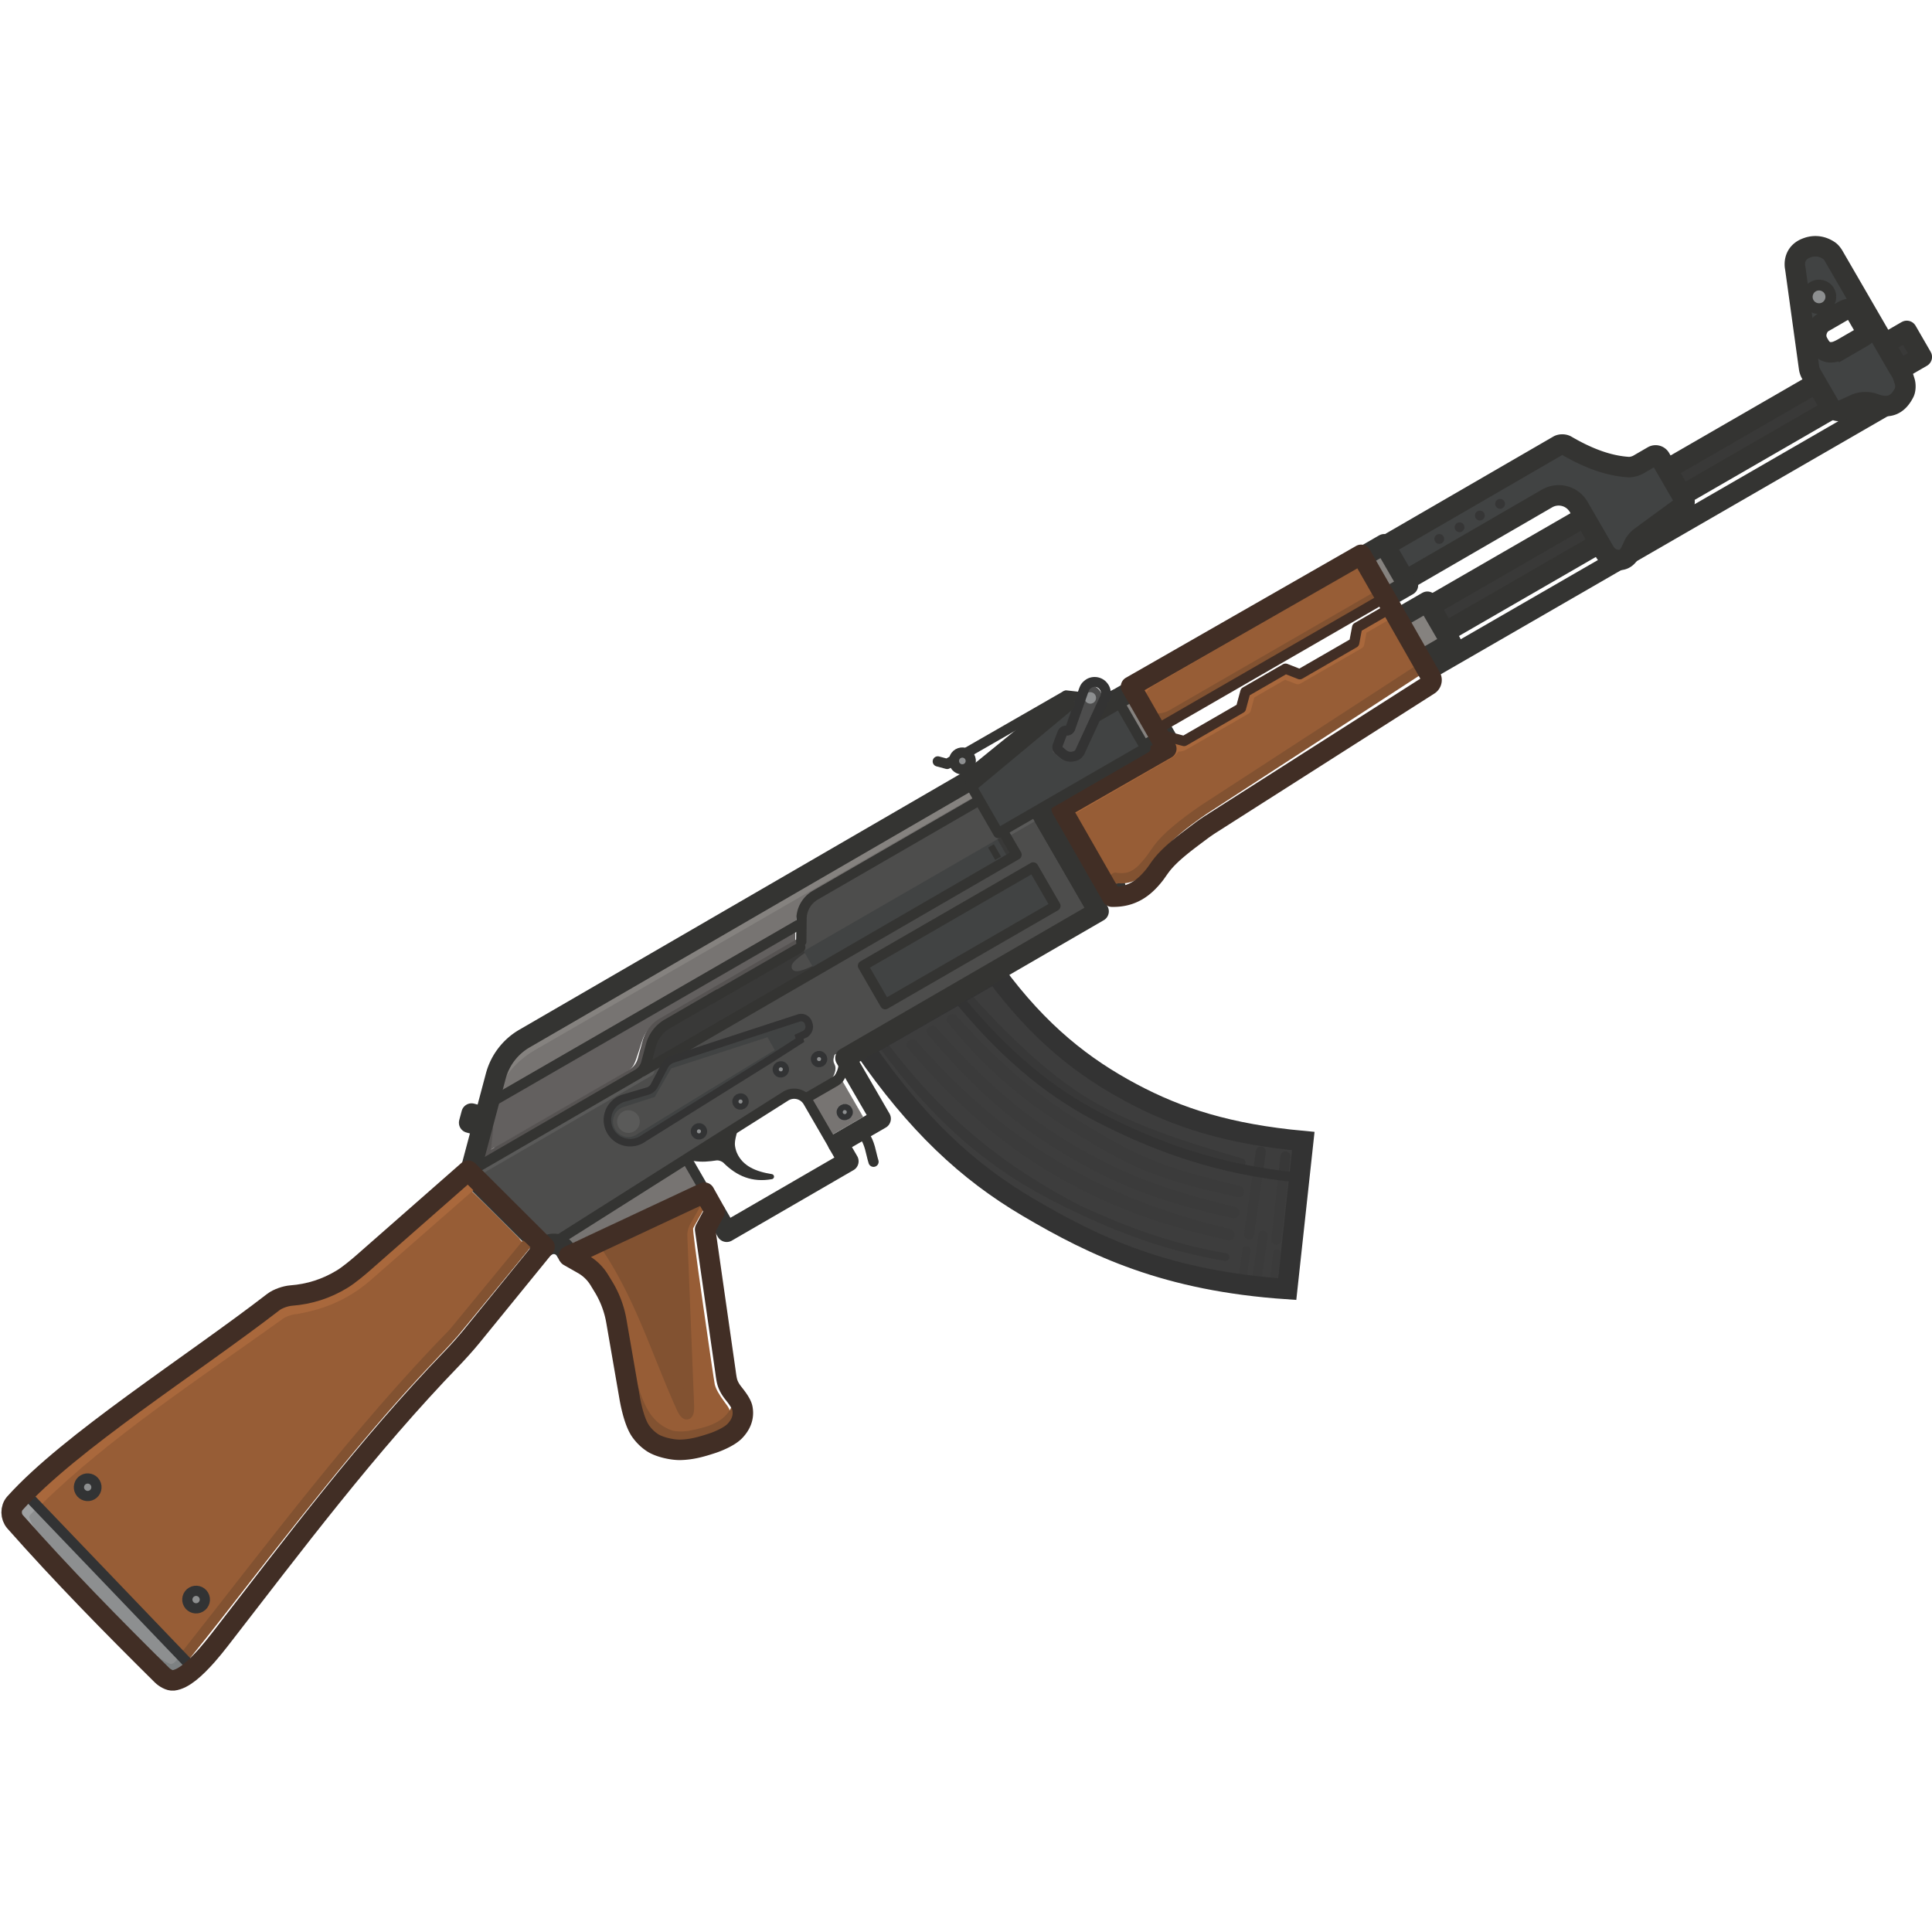 <?xml version="1.0" encoding="UTF-8" standalone="no"?>
<!-- Created with Inkscape (http://www.inkscape.org/) -->

<svg
   width="110"
   height="110"
   viewBox="0 0 29.104 29.104"
   version="1.1"
   id="svg1"
   xml:space="preserve"
   inkscape:version="1.4 (e7c3feb1, 2024-10-09)"
   sodipodi:docname="ak47.svg"
   xmlns:inkscape="http://www.inkscape.org/namespaces/inkscape"
   xmlns:sodipodi="http://sodipodi.sourceforge.net/DTD/sodipodi-0.dtd"
   xmlns="http://www.w3.org/2000/svg"
   xmlns:svg="http://www.w3.org/2000/svg"><sodipodi:namedview
     id="namedview1"
     pagecolor="#ffffff"
     bordercolor="#000000"
     borderopacity="0.25"
     inkscape:showpageshadow="2"
     inkscape:pageopacity="0.0"
     inkscape:pagecheckerboard="0"
     inkscape:deskcolor="#d1d1d1"
     inkscape:document-units="px"
     inkscape:zoom="0.95478671"
     inkscape:cx="124.63517"
     inkscape:cy="27.75489"
     inkscape:window-width="1696"
     inkscape:window-height="952"
     inkscape:window-x="8"
     inkscape:window-y="43"
     inkscape:window-maximized="0"
     inkscape:current-layer="svg1" /><defs
     id="defs1"><inkscape:path-effect
       effect="fillet_chamfer"
       id="path-effect55"
       is_visible="true"
       lpeversion="1"
       nodesatellites_param="F,0,0,1,0,0.324,0,1 @ F,0,0,1,0,0.324,0,1 @ F,0,0,1,0,0.324,0,1 @ F,0,0,1,0,0.324,0,1 @ F,0,0,1,0,0.324,0,1 @ F,0,0,1,0,0.324,0,1 @ F,0,0,1,0,0.586,0,1 @ F,0,0,1,0,0.324,0,1 @ F,0,0,1,0,0.324,0,1 @ F,0,0,1,0,0.324,0,1 @ F,0,0,1,0,0.324,0,1 | F,0,0,1,0,0.459,0,1 @ F,0,0,1,0,0.324,0,1 @ F,0,0,1,0,0.324,0,1 @ F,0,0,1,0,0.324,0,1 @ F,0,0,1,0,0.324,0,1 @ F,0,0,1,0,0.324,0,1 @ F,0,0,1,0,0.324,0,1"
       radius="0"
       unit="px"
       method="auto"
       mode="F"
       chamfer_steps="1"
       flexible="false"
       use_knot_distance="true"
       apply_no_radius="true"
       apply_with_radius="true"
       only_selected="false"
       hide_knots="false" /><inkscape:path-effect
       effect="fillet_chamfer"
       id="path-effect53"
       is_visible="true"
       lpeversion="1"
       nodesatellites_param="F,0,0,1,0,0,0,1 @ F,0,0,1,0,0.477,0,1 @ F,0,0,1,0,0.539,0,1 @ F,0,0,1,0,0.56,0,1 @ F,0,1,1,0,0.56,0,1 @ F,0,1,1,0,0.56,0,1 @ F,0,1,1,0,0.56,0,1 @ F,0,0,1,0,2.393,0,1 @ F,0,0,1,0,0,0,1"
       radius="0"
       unit="px"
       method="auto"
       mode="F"
       chamfer_steps="1"
       flexible="false"
       use_knot_distance="true"
       apply_no_radius="true"
       apply_with_radius="true"
       only_selected="false"
       hide_knots="false" /><inkscape:path-effect
       effect="fillet_chamfer"
       id="path-effect49"
       is_visible="true"
       lpeversion="1"
       nodesatellites_param="F,0,0,1,0,0,0,1 @ F,0,0,1,0,0.789,0,1 @ F,0,0,1,0,0,0,1 @ F,0,0,1,0,0,0,1"
       radius="0"
       unit="px"
       method="auto"
       mode="F"
       chamfer_steps="1"
       flexible="false"
       use_knot_distance="true"
       apply_no_radius="true"
       apply_with_radius="true"
       only_selected="false"
       hide_knots="false" /><inkscape:path-effect
       effect="fillet_chamfer"
       id="path-effect43"
       is_visible="true"
       lpeversion="1"
       nodesatellites_param="F,0,0,1,0,0,0,1 @ F,0,0,1,0,0.606,0,1 @ F,0,0,1,0,0.606,0,1 @ F,0,0,1,0,0.606,0,1 @ F,0,0,1,0,0,0,1 @ F,0,0,1,0,0,0,1 @ F,0,0,1,0,0,0,1 @ F,0,0,1,0,0,0,1 @ F,0,0,1,0,0,0,1"
       radius="0"
       unit="px"
       method="auto"
       mode="F"
       chamfer_steps="1"
       flexible="false"
       use_knot_distance="true"
       apply_no_radius="true"
       apply_with_radius="true"
       only_selected="false"
       hide_knots="false" /><inkscape:path-effect
       effect="fillet_chamfer"
       id="path-effect24"
       is_visible="true"
       lpeversion="1"
       nodesatellites_param="F,0,0,1,0,0.213,0,1 @ F,0,0,1,0,0.203,0,1 @ F,0,0,1,0,0.304,0,1 @ F,0,0,1,0,0.304,0,1 @ F,0,0,1,0,0.304,0,1 @ F,0,0,1,0,0.304,0,1 @ F,0,0,1,0,0.303,0,1 @ F,0,0,1,0,0.304,0,1 @ F,0,0,1,0,0.304,0,1"
       radius="0"
       unit="px"
       method="auto"
       mode="F"
       chamfer_steps="1"
       flexible="false"
       use_knot_distance="true"
       apply_no_radius="true"
       apply_with_radius="true"
       only_selected="false"
       hide_knots="false" /><inkscape:path-effect
       effect="fillet_chamfer"
       id="path-effect33"
       is_visible="true"
       lpeversion="1"
       nodesatellites_param="F,0,0,1,0,0,0,1 @ F,0,0,1,0,0,0,1 @ F,0,0,1,0,0,0,1 @ F,0,0,1,0,0,0,1"
       radius="0"
       unit="px"
       method="auto"
       mode="F"
       chamfer_steps="1"
       flexible="false"
       use_knot_distance="true"
       apply_no_radius="true"
       apply_with_radius="true"
       only_selected="false"
       hide_knots="false" /><inkscape:path-effect
       effect="fillet_chamfer"
       id="path-effect30"
       is_visible="true"
       lpeversion="1"
       nodesatellites_param="F,0,1,1,0,0.599,0,1 @ F,0,0,1,0,0.472,0,1 @ F,0,0,1,0,0,0,1 @ F,0,0,1,0,0,0,1 @ F,0,0,1,0,0,0,1 @ F,0,0,1,0,0,0,1 @ F,0,0,1,0,0,0,1 @ F,0,0,1,0,0,0,1 @ F,0,0,1,0,0,0,1 @ F,0,0,1,0,0,0,1 @ F,0,0,1,0,0.79,0,1 @ F,0,0,1,0,0.79,0,1"
       radius="0"
       unit="px"
       method="auto"
       mode="F"
       chamfer_steps="1"
       flexible="false"
       use_knot_distance="true"
       apply_no_radius="true"
       apply_with_radius="true"
       only_selected="false"
       hide_knots="false" /><inkscape:path-effect
       effect="fillet_chamfer"
       id="path-effect29"
       is_visible="true"
       lpeversion="1"
       nodesatellites_param="F,0,0,1,0,0,0,1 @ F,0,0,1,0,0,0,1 @ F,0,0,1,0,1.016,0,1 @ F,0,0,1,0,1.339,0,1 @ F,0,0,1,0,0,0,1"
       radius="0"
       unit="px"
       method="auto"
       mode="F"
       chamfer_steps="1"
       flexible="false"
       use_knot_distance="true"
       apply_no_radius="true"
       apply_with_radius="true"
       only_selected="false"
       hide_knots="false" /><inkscape:path-effect
       effect="fillet_chamfer"
       id="path-effect25"
       is_visible="true"
       lpeversion="1"
       nodesatellites_param="F,0,0,1,0,0,0,1 @ F,0,0,1,0,1.616,0,1 @ F,0,0,1,0,0,0,1"
       radius="0"
       unit="px"
       method="auto"
       mode="F"
       chamfer_steps="1"
       flexible="false"
       use_knot_distance="true"
       apply_no_radius="true"
       apply_with_radius="true"
       only_selected="false"
       hide_knots="false" /><inkscape:path-effect
       effect="fillet_chamfer"
       id="path-effect23"
       is_visible="true"
       lpeversion="1"
       nodesatellites_param="F,0,0,1,0,0.48,0,1 @ F,0,0,1,0,0.48,0,1 @ F,0,0,1,0,0.48,0,1 @ F,0,1,1,0,8.067,0,1 @ F,0,0,1,0,0.48,0,1"
       radius="0"
       unit="px"
       method="auto"
       mode="F"
       chamfer_steps="1"
       flexible="false"
       use_knot_distance="true"
       apply_no_radius="true"
       apply_with_radius="true"
       only_selected="false"
       hide_knots="false" /><inkscape:path-effect
       effect="fillet_chamfer"
       id="path-effect22"
       is_visible="true"
       lpeversion="1"
       nodesatellites_param="F,0,0,1,0,0,0,1 @ F,0,0,1,0,0.797,0,1 @ F,0,0,1,0,1.516,0,1 @ F,0,0,1,0,0,0,1 | F,0,0,1,0,0,0,1 @ F,0,0,1,0,0,0,1 @ F,0,0,1,0,0,0,1 @ F,0,0,1,0,0,0,1"
       radius="0"
       unit="px"
       method="auto"
       mode="F"
       chamfer_steps="1"
       flexible="false"
       use_knot_distance="true"
       apply_no_radius="true"
       apply_with_radius="true"
       only_selected="false"
       hide_knots="false" /><inkscape:path-effect
       effect="fillet_chamfer"
       id="path-effect20"
       is_visible="true"
       lpeversion="1"
       nodesatellites_param="F,0,0,1,0,0,0,1 @ F,0,0,1,0,0.579,0,1 @ F,0,0,1,0,0,0,1 @ F,0,0,1,0,0.514,0,1 @ F,0,0,1,0,0,0,1"
       radius="0"
       unit="px"
       method="auto"
       mode="F"
       chamfer_steps="1"
       flexible="false"
       use_knot_distance="true"
       apply_no_radius="true"
       apply_with_radius="true"
       only_selected="false"
       hide_knots="false" /><inkscape:path-effect
       effect="fillet_chamfer"
       id="path-effect18"
       is_visible="true"
       lpeversion="1"
       nodesatellites_param="F,0,0,1,0,0,0,1 @ F,0,0,1,0,0.239,0,1 @ F,0,1,1,0,0,0,1"
       radius="0"
       unit="px"
       method="auto"
       mode="F"
       chamfer_steps="1"
       flexible="false"
       use_knot_distance="true"
       apply_no_radius="true"
       apply_with_radius="true"
       only_selected="false"
       hide_knots="false" /><inkscape:path-effect
       effect="fillet_chamfer"
       id="path-effect15"
       is_visible="true"
       lpeversion="1"
       nodesatellites_param="F,0,0,1,0,0,0,1 @ F,0,0,1,0,1.737,0,1 @ F,0,0,1,0,0,0,1"
       radius="0"
       unit="px"
       method="auto"
       mode="F"
       chamfer_steps="1"
       flexible="false"
       use_knot_distance="true"
       apply_no_radius="true"
       apply_with_radius="true"
       only_selected="false"
       hide_knots="false" /><inkscape:path-effect
       effect="fillet_chamfer"
       id="path-effect14"
       is_visible="true"
       lpeversion="1"
       nodesatellites_param="F,0,0,1,0,0,0,1 @ F,0,0,1,0,1.058,0,1 @ F,0,0,1,0,0,0,1"
       radius="0"
       unit="px"
       method="auto"
       mode="F"
       chamfer_steps="1"
       flexible="false"
       use_knot_distance="true"
       apply_no_radius="true"
       apply_with_radius="true"
       only_selected="false"
       hide_knots="false" /><inkscape:path-effect
       effect="fillet_chamfer"
       id="path-effect13"
       is_visible="true"
       lpeversion="1"
       nodesatellites_param="F,0,0,1,0,0,0,1 @ F,0,0,1,0,2.059,0,1 @ F,0,0,1,0,0.839,0,1 @ F,0,0,1,0,0,0,1"
       radius="0"
       unit="px"
       method="auto"
       mode="F"
       chamfer_steps="1"
       flexible="false"
       use_knot_distance="true"
       apply_no_radius="true"
       apply_with_radius="true"
       only_selected="false"
       hide_knots="false" /><inkscape:path-effect
       effect="fillet_chamfer"
       id="path-effect12"
       is_visible="true"
       lpeversion="1"
       nodesatellites_param="F,0,0,1,0,0,0,1 @ F,0,0,1,0,0,0,1 @ F,0,0,1,0,0,0,1 @ F,0,0,1,0,0.686,0,1 @ F,0,0,1,0,0.943,0,1 @ F,0,0,1,0,1.365,0,1 @ F,0,0,1,0,1.517,0,1 @ F,0,0,1,0,1.877,0,1 @ F,0,0,1,0,1.932,0,1 @ F,0,0,1,0,1.207,0,1 @ F,0,0,1,0,0,0,1"
       radius="0"
       unit="px"
       method="auto"
       mode="F"
       chamfer_steps="1"
       flexible="false"
       use_knot_distance="true"
       apply_no_radius="true"
       apply_with_radius="true"
       only_selected="false"
       hide_knots="false" /><inkscape:path-effect
       effect="fillet_chamfer"
       id="path-effect11"
       is_visible="true"
       lpeversion="1"
       nodesatellites_param="F,0,0,1,0,0,0,1 @ F,0,0,1,0,1.385,0,1 @ F,0,0,1,0,0,0,1 @ F,0,0,1,0,0,0,1 @ F,0,0,1,0,2.644,0,1 @ F,0,0,1,0,0,0,1 | F,0,0,1,0,0,0,1 @ F,0,0,1,0,0,0,1 @ F,0,0,1,0,0,0,1 @ F,0,0,1,0,0,0,1 @ F,0,0,1,0,0,0,1 @ F,0,0,1,0,0,0,1 @ F,0,0,1,0,0,0,1 @ F,0,0,1,0,0,0,1"
       radius="0"
       unit="px"
       method="auto"
       mode="F"
       chamfer_steps="1"
       flexible="false"
       use_knot_distance="true"
       apply_no_radius="true"
       apply_with_radius="true"
       only_selected="false"
       hide_knots="false" /><inkscape:path-effect
       effect="fillet_chamfer"
       id="path-effect9"
       is_visible="true"
       lpeversion="1"
       nodesatellites_param="F,0,0,1,0,0,0,1 @ F,0,0,1,0,0.557,0,1 @ F,0,0,1,0,0,0,1"
       radius="0"
       unit="px"
       method="auto"
       mode="F"
       chamfer_steps="1"
       flexible="false"
       use_knot_distance="true"
       apply_no_radius="true"
       apply_with_radius="true"
       only_selected="false"
       hide_knots="false" /><inkscape:path-effect
       effect="fillet_chamfer"
       id="path-effect8"
       is_visible="true"
       lpeversion="1"
       nodesatellites_param="F,0,0,1,0,0,0,1 @ F,0,0,1,0,0.416,0,1 @ F,0,0,1,0,0,0,1"
       radius="0"
       unit="px"
       method="auto"
       mode="F"
       chamfer_steps="1"
       flexible="false"
       use_knot_distance="true"
       apply_no_radius="true"
       apply_with_radius="true"
       only_selected="false"
       hide_knots="false" /><inkscape:path-effect
       effect="fillet_chamfer"
       id="path-effect7"
       is_visible="true"
       lpeversion="1"
       nodesatellites_param="F,0,0,1,0,0,0,1 @ F,0,0,1,0,0.71,0,1 @ F,0,0,1,0,0,0,1 @ F,0,0,1,0,0,0,1"
       radius="0"
       unit="px"
       method="auto"
       mode="F"
       chamfer_steps="1"
       flexible="false"
       use_knot_distance="true"
       apply_no_radius="true"
       apply_with_radius="true"
       only_selected="false"
       hide_knots="false" /><inkscape:path-effect
       effect="fillet_chamfer"
       id="path-effect1"
       is_visible="true"
       lpeversion="1"
       nodesatellites_param="F,0,0,1,0,0,0,1 @ F,0,0,1,0,0,0,1 @ F,0,0,1,0,1.462,0,1 @ F,0,0,1,0,1.029,0,1 @ F,0,0,1,0,0.689,0,1 @ F,0,0,1,0,1.271,0,1 @ F,0,0,1,0,1.031,0,1 @ F,0,0,1,0,1.391,0,1"
       radius="0"
       unit="px"
       method="auto"
       mode="F"
       chamfer_steps="1"
       flexible="false"
       use_knot_distance="true"
       apply_no_radius="true"
       apply_with_radius="true"
       only_selected="false"
       hide_knots="false" /><inkscape:path-effect
       effect="fillet_chamfer"
       id="path-effect8-3"
       is_visible="true"
       lpeversion="1"
       nodesatellites_param="F,0,0,1,0,0,0,1 @ F,0,0,1,0,0.416,0,1 @ F,0,0,1,0,0,0,1"
       radius="0"
       unit="px"
       method="auto"
       mode="F"
       chamfer_steps="1"
       flexible="false"
       use_knot_distance="true"
       apply_no_radius="true"
       apply_with_radius="true"
       only_selected="false"
       hide_knots="false" /></defs><g
     inkscape:groupmode="layer"
     id="layer4"
     inkscape:label="Magazine"
     style="display:inline"><path
       d="m 13.017,15.787 c 0.793,1.15 1.554,1.859 2.464,2.396 1.012,0.597 2.092,1.113 3.91,1.236 l 0.242,-2.23 C 18.509,17.085 17.752,16.842 17.046,16.465 16.33,16.083 15.66,15.569 14.989,14.656 Z"
       fill="#3d3d3d"
       id="path7-4"
       style="stroke-width:0.258" /><path
       d="m 19.577,17.741 c -1.237,-0.119 -2.182,-0.473 -3.038,-0.916 -0.795,-0.412 -1.474,-1.01 -2.141,-1.83 l 0.59,-0.338 c 0.672,0.917 1.343,1.432 2.061,1.815 0.706,0.377 1.463,0.62 2.587,0.723 z"
       fill="#3d3d3d"
       id="path8-3"
       style="stroke-width:0.258" /><path
       d="m 18.764,19.358 0.074,-0.517 c 0.004,-0.034 -0.019,-0.065 -0.052,-0.07 -0.034,-0.005 -0.065,0.019 -0.069,0.052 l -0.074,0.518 c 0.04,0.006 0.081,0.011 0.122,0.017 z"
       fill="#3b3b3b"
       id="path28-0"
       style="stroke-width:0.258" /><path
       d="m 18.987,19.384 0.11,-0.766 c 0.006,-0.038 -0.021,-0.073 -0.059,-0.079 -0.038,-0.005 -0.073,0.021 -0.079,0.059 l -0.11,0.77 c 0.046,0.005 0.092,0.011 0.139,0.016 z"
       fill="#3b3b3b"
       id="path29-7"
       style="stroke-width:0.258" /><path
       d="m 19.024,17.669 c -0.05,-0.008 -0.1,-0.017 -0.149,-0.026 l 0.044,-0.307 c 0.006,-0.041 0.044,-0.07 0.085,-0.064 0.041,0.006 0.07,0.044 0.064,0.085 z"
       fill="#383838"
       id="path30-9"
       style="stroke-width:0.258" /><path
       d="m 19.257,17.704 0.032,-0.293 c 0.005,-0.041 0.042,-0.071 0.083,-0.067 0.041,0.005 0.071,0.042 0.067,0.083 l -0.033,0.295 c -0.05,-0.006 -0.1,-0.012 -0.15,-0.019 z"
       fill="#383838"
       id="path31-9"
       style="stroke-width:0.258" /><path
       d="m 19.232,19.406 0.058,-0.527 c 0.003,-0.031 -0.019,-0.058 -0.049,-0.061 -0.031,-0.003 -0.058,0.019 -0.061,0.049 l -0.059,0.529 c 0.037,0.003 0.074,0.007 0.111,0.01 z"
       fill="#3b3b3b"
       id="path32"
       style="stroke-width:0.258" /><path
       d="m 13.811,15.689 c -0.076,-0.086 -0.2,0.022 -0.142,0.091 0.737,0.869 1.417,1.443 2.152,1.883 0.738,0.442 1.572,0.78 2.676,1.019 0.111,0.024 0.148,-0.14 0.03,-0.168 -1.09,-0.264 -1.858,-0.589 -2.557,-0.999 -0.747,-0.439 -1.423,-0.992 -2.159,-1.825 z"
       fill="#3b3b3b"
       id="path34"
       style="stroke-width:0.258" /><path
       d="m 14.112,15.484 c -0.076,-0.086 -0.2,0.022 -0.142,0.091 0.737,0.869 1.334,1.374 2.069,1.813 0.738,0.442 1.425,0.721 2.529,0.96 0.111,0.024 0.148,-0.14 0.03,-0.168 -1.09,-0.264 -1.712,-0.511 -2.411,-0.922 -0.747,-0.439 -1.339,-0.94 -2.075,-1.774 z"
       fill="#3b3b3b"
       id="path35"
       style="stroke-width:0.258" /><path
       d="m 14.417,15.308 c -0.076,-0.086 -0.2,0.022 -0.142,0.091 0.687,0.863 1.373,1.344 2.108,1.784 0.738,0.442 1.152,0.61 2.256,0.849 0.111,0.024 0.148,-0.14 0.03,-0.168 -1.09,-0.264 -1.439,-0.401 -2.137,-0.811 -0.747,-0.439 -1.378,-0.911 -2.114,-1.745 z"
       fill="#3b3b3b"
       id="path36"
       style="stroke-width:0.258" /><path
       d="m 18.876,17.644 -0.135,0.943 c -0.006,0.041 0.023,0.079 0.064,0.085 0.041,0.006 0.079,-0.023 0.085,-0.064 l 0.134,-0.939 c -0.05,-0.008 -0.099,-0.017 -0.149,-0.026 z"
       fill="#3b3b3b"
       id="path37"
       style="stroke-width:0.258" /><path
       d="m 19.407,17.723 c -0.05,-0.006 -0.1,-0.012 -0.15,-0.019 l -0.106,0.962 c -0.005,0.041 0.025,0.079 0.067,0.083 0.041,0.005 0.079,-0.025 0.083,-0.067 z"
       fill="#3b3b3b"
       id="path38"
       style="stroke-width:0.258" /><path
       d="m 13.017,15.786 c 0.021,0.03 0.042,0.06 0.063,0.09 l 0.169,-0.094 c 0.847,1.153 1.695,1.864 2.762,2.385 0.665,0.325 1.406,0.649 2.424,0.825 0.094,0.023 0.115,-0.092 0.041,-0.111 -0.91,-0.159 -1.593,-0.439 -2.208,-0.721 -1.08,-0.563 -1.997,-1.253 -2.898,-2.445 l 1.117,-0.621 c 0.581,0.71 1.097,1.099 1.682,1.517 0.64,0.397 1.465,0.781 2.483,0.993 0.111,0.023 0.15,-0.127 0.066,-0.151 -0.979,-0.282 -1.71,-0.532 -2.332,-0.909 -0.611,-0.371 -1.228,-0.968 -1.827,-1.641 z"
       fill="#383838"
       id="path50"
       style="stroke-width:0.258" /><path
       d="m 14.537,14.916 c 0.03,0.031 0.07,0.052 0.112,0.044 l 0.39,-0.22 c 0.036,-0.025 0.037,-0.076 0.022,-0.124 z"
       fill="#3d3d3d"
       id="path51"
       style="stroke-width:0.258" /><path
       d="m 19.577,17.741 c -1.237,-0.119 -2.182,-0.473 -3.038,-0.916 -0.795,-0.412 -1.474,-1.01 -2.141,-1.83 l 0.59,-0.338 c 0.672,0.917 1.343,1.432 2.061,1.815 0.706,0.377 1.463,0.62 2.587,0.723 z"
       stroke="#333333"
       stroke-width="0.148"
       id="path59"
       style="fill:none" /><path
       d="m 13.017,15.787 c 0.793,1.15 1.554,1.859 2.464,2.396 1.012,0.597 2.092,1.113 3.91,1.236 l 0.242,-2.23 C 18.509,17.085 17.752,16.842 17.046,16.465 16.33,16.083 15.66,15.569 14.989,14.656 Z"
       stroke="#333333"
       stroke-width="1.98"
       id="path60"
       style="fill:none;stroke-width:0.307;stroke-dasharray:none" /></g><g
     inkscape:groupmode="layer"
     id="layer3"
     inkscape:label="Rifle Main"
     style="display:inline;stroke-width:2.117;stroke-dasharray:none"><path
       style="display:inline;fill:#777472;fill-opacity:1;stroke:#777472;stroke-width:0.06;stroke-linecap:round;stroke-linejoin:round;stroke-dasharray:none;stroke-opacity:1"
       d="m 7.569,16.356 c 0.025,-0.105 0.15,-0.268 0.304,-0.398 0.047,-0.04 1.122,-0.665 3.422,-1.99 2.161,-1.245 4.053,-2.33 3.235,-1.855 l -2.416,1.404 -0.062,0.093 c -0.04,0.06 -0.068,0.124 -0.077,0.179 l -0.015,0.085 -2.203,1.272 -2.203,1.272 z"
       id="path54"
       sodipodi:nodetypes="sssscsscccs" /><path
       style="display:inline;fill:#63605f;fill-opacity:1;stroke:#63605f;stroke-width:0.026;stroke-linecap:round;stroke-linejoin:round;stroke-dasharray:none;stroke-opacity:1"
       d="m 7.717,17.125 c -0.192,0.11 -0.367,0.22 -0.367,0.219 -9.14e-4,-0.002 0.023,-0.088 0.031,-0.165 0.009,-0.077 0.015,-0.149 0.015,-0.159 -4.64e-4,-0.011 0.019,-0.099 0.044,-0.196 l 0.045,-0.177 2.241,-1.292 2.241,-1.292 -1.74e-4,0.055 -1.74e-4,0.055 -1.042,0.602 c -0.683,0.395 -1.054,0.611 -1.076,0.629 -0.07,0.056 -0.142,0.152 -0.172,0.228 -0.009,0.022 -0.04,0.116 -0.069,0.209 -0.057,0.179 -0.077,0.22 -0.131,0.266 -0.026,0.022 -0.734,0.431 -1.759,1.018 z"
       id="path56"
       sodipodi:nodetypes="ssssscccccsssssss" /><rect
       style="display:inline;fill:#85827f;fill-opacity:1;stroke:#343432;stroke-width:0.307;stroke-linecap:round;stroke-linejoin:round;stroke-dasharray:none;stroke-opacity:1"
       id="rect43"
       width="0.439"
       height="0.879"
       x="9.22"
       y="17.536"
       inkscape:label="rect43"
       transform="rotate(-30)" /><rect
       style="display:inline;fill:#85827f;fill-opacity:1;stroke:#343432;stroke-width:0.307;stroke-linecap:round;stroke-linejoin:round;stroke-dasharray:none;stroke-opacity:1"
       id="rect44"
       width="0.508"
       height="1.577"
       x="7.364"
       y="18.392"
       transform="rotate(-30)" /><path
       style="display:inline;fill:#4d4d4c;fill-opacity:1;stroke:#4d4d4c;stroke-width:0.075;stroke-linecap:round;stroke-linejoin:round;stroke-dasharray:none;stroke-opacity:1"
       d="m 12.017,16.437 c -0.146,-0.052 -0.17,-0.041 -0.785,0.348 -0.797,0.504 -2.605,1.642 -2.744,1.727 -0.089,0.054 -0.142,0.075 -0.205,0.081 l -0.085,0.008 -0.466,-0.467 c -0.256,-0.257 -0.469,-0.472 -0.473,-0.479 -0.004,-0.007 0.535,-0.325 1.198,-0.708 1.4,-0.809 1.267,-0.707 1.371,-1.055 0.045,-0.15 0.082,-0.235 0.119,-0.276 0.042,-0.045 0.68,-0.419 2.799,-1.643 l 2.79,-1.611 0.384,0.665 0.384,0.665 -1.905,1.1 -1.859,1.073 -0.017,0.063 c -0.01,0.038 -0.006,0.081 0.011,0.111 0.019,0.034 0.02,0.069 0.002,0.119 -0.025,0.068 -0.034,0.075 -0.231,0.189 l -0.206,0.118 z m 3.963,-2.764 c 0.009,-0.034 -0.019,-0.091 -0.174,-0.36 -0.131,-0.227 -0.194,-0.322 -0.216,-0.328 -0.044,-0.012 -2.659,1.497 -2.671,1.542 -0.006,0.022 0.046,0.125 0.181,0.359 0.171,0.296 0.193,0.329 0.228,0.329 0.025,9.4e-5 0.486,-0.258 1.339,-0.75 1.162,-0.67 1.302,-0.755 1.312,-0.791 z"
       id="path30"
       sodipodi:nodetypes="sssscsssssscccccsssscsssssssss" /><path
       style="display:inline;fill:#777472;fill-opacity:1;stroke:#777472;stroke-width:0.01;stroke-linecap:round;stroke-linejoin:round;stroke-dasharray:none;stroke-opacity:1"
       d="m 12.345,16.857 -0.149,-0.258 0.204,-0.119 c 0.181,-0.105 0.205,-0.12 0.217,-0.131 0.018,-0.017 0.038,-0.042 0.049,-0.062 l 0.01,-0.017 0.16,0.277 0.16,0.277 -0.251,0.145 -0.251,0.145 z m 0.464,-0.014 c 0.064,-0.061 0.049,-0.163 -0.031,-0.203 -0.04,-0.02 -0.093,-0.014 -0.13,0.015 -0.043,0.035 -0.059,0.092 -0.038,0.143 0.032,0.08 0.136,0.104 0.199,0.045 z"
       id="path19" /><circle
       style="display:inline;fill:#8d8f90;fill-opacity:1;stroke:#323334;stroke-width:0.154;stroke-linejoin:round;stroke-dasharray:none;stroke-opacity:1"
       id="path3-2"
       cx="2.644"
       cy="20.871"
       r="0.046"
       transform="rotate(-30)" /><circle
       style="display:inline;fill:#8d8f90;fill-opacity:1;stroke:#323334;stroke-width:0.154;stroke-linejoin:round;stroke-dasharray:none;stroke-opacity:1"
       id="path3-2-2"
       cx="2.132"
       cy="19.832"
       r="0.046"
       transform="rotate(-30)" /><circle
       style="display:inline;fill:#8d8f90;fill-opacity:1;stroke:#323334;stroke-width:0.154;stroke-linejoin:round;stroke-dasharray:none;stroke-opacity:1"
       id="path3-2-0"
       cx="2.708"
       cy="19.986"
       r="0.046"
       transform="rotate(-30)" /><circle
       style="display:inline;fill:#8d8f90;fill-opacity:1;stroke:#323334;stroke-width:0.154;stroke-linejoin:round;stroke-dasharray:none;stroke-opacity:1"
       id="path3-2-8"
       cx="1.364"
       cy="19.948"
       r="0.046"
       transform="rotate(-30)" /><circle
       style="display:inline;fill:#8d8f90;fill-opacity:1;stroke:#323334;stroke-width:0.154;stroke-linejoin:round;stroke-dasharray:none;stroke-opacity:1"
       id="path3-2-9"
       cx="0.597"
       cy="20.024"
       r="0.046"
       transform="rotate(-30)" /><path
       style="display:inline;fill:none;fill-opacity:1;stroke:#5a5a59;stroke-width:1.058;stroke-linecap:round;stroke-linejoin:round;stroke-dasharray:none;stroke-opacity:1"
       d="m 59.962,31.905 h 20.418 l 2.826,-2.896 h 44.976"
       id="path33"
       sodipodi:nodetypes="cccc"
       inkscape:path-effect="#path-effect33"
       inkscape:original-d="m 59.961994,31.904618 h 20.418035 l 2.826109,-2.896091 h 44.975982"
       transform="matrix(0.126,-0.073,0.073,0.126,-2.677,17.983)" /><path
       style="display:inline;fill:none;fill-opacity:1;stroke:#565352;stroke-width:1.058;stroke-linecap:round;stroke-linejoin:round;stroke-dasharray:none;stroke-opacity:1"
       d="m 62.961,28.045 -1.863,2.523 17.532,0.032 a 2.474,2.474 157.788 0 0 1.74,-0.71 l 1.377,-1.355 a 3.27,3.27 157.735 0 1 2.293,-0.939 l 17.133,0"
       id="path29"
       sodipodi:nodetypes="ccccc"
       inkscape:path-effect="#path-effect29"
       inkscape:original-d="m 62.961354,28.045002 -1.862526,2.523008 18.547425,0.03413 3.055729,-3.006036 h 18.471578"
       transform="matrix(0.126,-0.073,0.073,0.126,-2.628,18.069)" /><path
       style="fill:#777472;fill-opacity:1;stroke:#777472;stroke-width:0.028;stroke-linecap:round;stroke-linejoin:round;stroke-dasharray:none;stroke-opacity:1"
       d="m 9.818,18.16 c -0.328,0.152 -0.739,0.344 -0.914,0.425 l -0.318,0.148 -0.022,-0.024 c -0.012,-0.013 -0.022,-0.026 -0.021,-0.028 10e-4,-0.004 1.669,-1.06 1.746,-1.105 l 0.026,-0.015 0.083,0.143 0.083,0.143 -0.032,0.018 c -0.018,0.01 -0.301,0.142 -0.629,0.295 z"
       id="path17" /><path
       style="display:inline;fill:#393938;fill-opacity:1;stroke:#393938;stroke-width:0.077;stroke-linecap:round;stroke-linejoin:round;stroke-dasharray:none;stroke-opacity:1"
       d="m 9.937,15.503 -0.216,0.613 5.53,-3.184 -0.206,-0.337 -0.294,-0.483 -2.533,1.48 c -0.234,0.214 -0.156,0.46 -0.182,0.68 z"
       id="path58"
       sodipodi:nodetypes="cccccccc" /><path
       style="fill:#4d4d4c;fill-opacity:1;stroke:#4d4d4c;stroke-width:0.106;stroke-linecap:round;stroke-linejoin:round;stroke-dasharray:none;stroke-opacity:1"
       d="m 12.152,14.401 c -0.292,0.202 -0.183,0.222 0.061,0.105"
       id="path64"
       sodipodi:nodetypes="cc" /><path
       d="m 12.098,14.311 2.925,-1.671 0.164,0.285 -2.925,1.671 z"
       fill="#484848"
       id="path14-3"
       style="display:inline;fill:#414343;fill-opacity:1;stroke-width:0.468;stroke-dasharray:none"
       sodipodi:nodetypes="ccccc" /><path
       style="display:inline;fill:#4d4d4c;fill-opacity:1;stroke:#4d4d4c;stroke-width:0.077;stroke-linecap:round;stroke-linejoin:round;stroke-dasharray:none;stroke-opacity:1"
       d="m 12.064,14.308 2.99,-1.726 -0.287,-0.5 -2.639,1.524 z"
       id="path61"
       sodipodi:nodetypes="ccccc" /><path
       d="m 14.885,12.768 0.087,-0.05 0.107,0.186 -0.087,0.05 z"
       fill="#404040"
       id="path15-7"
       style="display:inline;fill:#343432;fill-opacity:1;stroke-width:0.429;stroke-dasharray:none"
       sodipodi:nodetypes="ccccc" /><path
       style="fill:#975d36;fill-opacity:1;stroke:#975d36;stroke-width:0.044;stroke-linecap:round;stroke-linejoin:round;stroke-dasharray:none;stroke-opacity:1"
       d="m 10.73,21.556 c -0.077,0.031 -0.25,0.084 -0.332,0.102 -0.22,0.049 -0.424,0.021 -0.564,-0.077 -0.052,-0.036 -0.064,-0.051 -0.115,-0.14 -0.078,-0.136 -0.091,-0.192 -0.222,-0.954 -0.122,-0.709 -0.135,-0.77 -0.2,-0.935 -0.065,-0.163 -0.226,-0.426 -0.312,-0.508 -0.033,-0.032 -0.074,-0.066 -0.09,-0.077 l -0.029,-0.019 0.072,-0.034 c 0.039,-0.019 0.175,-0.129 0.182,-0.127 0.007,0.002 0.304,0.526 0.652,1.22 0.559,1.115 0.425,1.076 0.456,1.098 0.069,0.047 -0.019,-0.054 0.018,-0.13 0.017,-0.035 0.049,0.106 -0.031,-1.038 -0.066,-0.942 0.121,-1.328 0.111,-1.366 -0.01,-0.038 -0.029,-0.105 0.023,-0.159 0.132,-0.138 0.243,-0.4 0.26,-0.264 0.003,0.019 -0.184,0.329 -0.189,0.352 -0.007,0.028 0.04,0.393 0.151,1.171 0.088,0.621 0.167,1.156 0.175,1.189 0.017,0.071 0.067,0.161 0.158,0.283 0.065,0.087 0.066,0.09 0.067,0.144 0.002,0.081 -0.045,0.152 -0.139,0.211 -0.039,0.025 -0.085,0.05 -0.102,0.057 z"
       id="path13"
       sodipodi:nodetypes="sssssssscsssssssssssssssss" /><path
       style="display:inline;fill:none;fill-opacity:1;stroke:#85827f;stroke-width:0.154;stroke-linecap:round;stroke-linejoin:round;stroke-dasharray:none;stroke-opacity:1"
       d="m 7.284,16.762 c 0.159,-0.28 0.167,-0.713 0.834,-1.067 l 6.525,-3.767"
       id="path28"
       sodipodi:nodetypes="ccc" /><path
       style="display:inline;fill:none;fill-opacity:1;stroke:#343432;stroke-width:2.117;stroke-linejoin:round;stroke-dasharray:none;stroke-opacity:1"
       d="m 63.591,44.125 -0.01,-0.675 A 1.405,1.405 44.585 0 0 62.176,42.065 H 61.754 l -2.79,-10.412 7.426,-7.426 a 6.387,6.387 157.487 0 1 4.514,-1.871 l 53.668,-0.024 M 78.985,47.718 v 2.42 h 14.545 v -2.136 h 5.096 V 40.745 H 128.889 V 28.422"
       id="path10"
       sodipodi:nodetypes="cccccccccccccc"
       inkscape:path-effect="#path-effect11"
       inkscape:original-d="m 63.590729,44.125395 -0.02986,-2.059982 H 61.75444 l -2.789936,-10.412182 9.295995,-9.295997 56.311691,-0.02532 M 78.985,47.718236 v 2.419927 h 14.544755 v -2.135606 h 5.096327 V 40.744653 H 128.88907 V 28.421627"
       transform="matrix(0.126,-0.073,0.073,0.126,-2.665,18.004)" /><path
       style="fill:none;fill-opacity:1;stroke:#825231;stroke-width:1.058;stroke-linecap:round;stroke-linejoin:round;stroke-dasharray:none;stroke-opacity:1"
       d="m 62.826,57.341 c -0.029,1.896 -1.793,5.303 0.522,8.047 0.376,0.446 1.196,0.906 1.748,1.099 1.951,0.683 3.819,1.174 5.542,0.014"
       id="path14"
       sodipodi:nodetypes="ccc"
       inkscape:path-effect="#path-effect14"
       inkscape:original-d="m 62.826288,57.341012 c -0.03209,2.071871 -2.134058,5.945546 1.273342,8.789423 2.311221,0.826378 4.524163,1.725633 6.537884,0.369938"
       transform="matrix(0.126,-0.073,0.073,0.126,-2.665,18.004)" /><path
       style="fill:#825231;fill-opacity:1;stroke:#825231;stroke-width:1.058;stroke-linecap:round;stroke-linejoin:round;stroke-dasharray:none;stroke-opacity:1"
       d="m 67.413,44.892 c 0.491,6.447 -0.964,12.376 -1.599,18.615 -0.115,1.13 0.255,1.234 0.786,0.228 L 74.757,48.262 a 2.952,2.952 133.671 0 1 1.115,-1.168 l 2.637,-1.55"
       id="path12"
       sodipodi:nodetypes="cccc"
       inkscape:original-d="m 67.412747,44.892337 c 0.544017,7.148489 -1.303165,13.660918 -1.773304,20.664528 l 9.509036,-18.037661 3.360098,-1.975725"
       inkscape:path-effect="#path-effect13"
       transform="matrix(0.126,-0.073,0.073,0.126,-2.665,18.004)" /><path
       style="fill:none;fill-opacity:1;stroke:#343432;stroke-width:1.058;stroke-linecap:round;stroke-linejoin:round;stroke-dasharray:none;stroke-opacity:1"
       d="m 63.492,42.141 27.788,-1.085 a 1.671,1.671 43.882 0 1 1.736,1.67 v 5.354"
       id="path15"
       inkscape:path-effect="#path-effect15"
       inkscape:original-d="m 63.492221,42.140856 29.524241,-1.153002 v 7.091564"
       sodipodi:nodetypes="ccc"
       transform="matrix(0.126,-0.073,0.073,0.126,-2.665,18.004)" /><path
       style="fill:none;fill-opacity:1;stroke:#343432;stroke-width:0.154;stroke-linecap:round;stroke-linejoin:round;stroke-dasharray:none;stroke-opacity:1"
       d="m 10.363,17.491 0.26,0.451"
       id="path16" /><path
       style="fill:none;fill-opacity:1;stroke:#412e25;stroke-width:2.117;stroke-linecap:round;stroke-linejoin:round;stroke-dasharray:none;stroke-opacity:1"
       d="m 79.017,45.48 -0.032,2.208 -1.81,1.124 -5.505,13.664 c -0.142,0.352 -0.392,0.919 -0.459,1.291 -0.068,0.381 -0.057,0.762 -0.002,1.143 0.075,0.515 0.199,1.353 0.028,1.844 -0.296,0.849 -0.939,1.372 -1.852,1.64 -0.722,0.212 -1.942,0.079 -2.68,-0.078 -1.06,-0.225 -2.12,-0.478 -3.18,-1.062 C 62.792,66.851 61.773,65.912 61.402,65.165 61.144,64.647 60.999,64.106 60.943,63.547 60.842,62.519 61.344,60.892 61.703,59.919 l 2.771,-7.503 a 10.145,10.145 99.488 0 0 0.626,-3.743 l -0.019,-0.833 a 4.673,4.673 74.226 0 0 -0.635,-2.249 l -0.855,-1.465 z"
       id="path11"
       sodipodi:nodetypes="cccccccccccc"
       inkscape:path-effect="#path-effect12"
       inkscape:original-d="m 79.017061,45.480467 -0.03198,2.208023 -1.810425,1.124108 -5.761977,14.300451 c -0.406071,0.905595 -0.250315,1.811191 0,2.716786 -0.115135,1.875517 -1.378035,2.670786 -3.373591,2.776495 -1.920659,-0.46095 -3.841317,-0.598923 -5.761976,-2.209254 -1.324539,-1.389048 -1.556643,-2.996583 -1.224048,-4.717058 l 4.090107,-11.076133 -0.08956,-3.970687 -1.462884,-2.507803 z"
       transform="matrix(0.126,-0.073,0.073,0.126,-2.665,18.004)" /><path
       style="fill:none;fill-opacity:1;stroke:#343432;stroke-width:1.058;stroke-linecap:round;stroke-linejoin:round;stroke-dasharray:none;stroke-opacity:1"
       d="m 93.021,42.302 h 3.49 c 0.132,0 0.343,-0.03 0.464,-0.082 0.444,-0.193 0.817,-0.534 1.056,-0.843"
       id="path18"
       sodipodi:nodetypes="ccc"
       inkscape:path-effect="#path-effect18"
       inkscape:original-d="m 93.021427,42.301921 h 3.729665 c 0.541909,-0.161426 1.002779,-0.565623 1.280619,-0.925101"
       transform="matrix(0.126,-0.073,0.073,0.126,-2.665,18.004)" /><path
       style="fill:#343432;fill-opacity:1;stroke:#343432;stroke-width:0.529;stroke-linecap:round;stroke-linejoin:round;stroke-dasharray:none;stroke-opacity:1"
       d="m 79.904,41.914 c 0.615,0.49 1.25,0.782 1.953,1.059 0.298,0.117 0.59,0.462 0.674,0.771 0.489,1.813 1.475,3.111 3.319,3.782 -1.302,-1.058 -2.322,-2.32 -2.118,-3.99 0.034,-0.281 0.167,-0.726 0.311,-0.97 0.218,-0.369 0.528,-0.68 0.983,-1.123"
       id="path20"
       sodipodi:nodetypes="ccccc"
       inkscape:path-effect="#path-effect20"
       inkscape:original-d="m 79.903877,41.914214 c 0.769081,0.612812 1.567633,0.914867 2.49364,1.266135 0.432447,2.109249 1.42193,3.607038 3.452057,4.345974 -1.429948,-1.161943 -2.520227,-2.570484 -2.021144,-4.49361 0.213072,-0.614847 0.565847,-0.974597 1.196989,-1.589444"
       transform="matrix(0.126,-0.073,0.073,0.126,-2.665,18.004)" /><path
       style="fill:#343432;fill-opacity:1;stroke:#343432;stroke-width:0.154;stroke-linecap:round;stroke-linejoin:round;stroke-dasharray:none;stroke-opacity:1"
       d="m 13.006,17.082 c 0.104,0.141 0.109,0.279 0.153,0.419"
       id="path21"
       sodipodi:nodetypes="cc" /><path
       style="fill:none;fill-opacity:1;stroke:#343432;stroke-width:1.058;stroke-linecap:round;stroke-linejoin:round;stroke-dasharray:none;stroke-opacity:1"
       d="m 59.552,31.418 h 19.625 a 1.924,1.924 157.5 0 0 1.36,-0.563 l 1.328,-1.328 a 3.659,3.659 157.5 0 1 2.587,-1.072 h 6.073 m -10.815,2.963 44.773,7.2e-5 1e-5,-2.963 h 2.1"
       id="path22"
       inkscape:path-effect="#path-effect22"
       inkscape:original-d="m 59.552125,31.418387 h 20.421952 l 2.963325,-2.963326 h 7.588583 m -10.814548,2.963262 44.772783,7.2e-5 1e-5,-2.963335 h 2.1003"
       transform="matrix(0.126,-0.073,0.073,0.126,-2.665,18.004)"
       sodipodi:nodetypes="cccccccc" /><rect
       style="fill:#414343;fill-opacity:1;stroke:#343432;stroke-width:0.154;stroke-linecap:round;stroke-linejoin:round;stroke-dasharray:none;stroke-opacity:1"
       id="rect23"
       width="2.962"
       height="0.669"
       x="3.984"
       y="19.099"
       transform="rotate(-30)" /><path
       style="fill:none;fill-opacity:1;stroke:#343432;stroke-width:1.058;stroke-linecap:round;stroke-linejoin:round;stroke-dasharray:none;stroke-opacity:1"
       d="m 100.849,28.15 1.19,-2.061 a 2.799,2.799 150 0 1 2.424,-1.4 h 19.248"
       id="path25"
       inkscape:path-effect="#path-effect25"
       inkscape:original-d="m 100.84914,28.14964 1.99794,-3.460524 h 20.86446"
       transform="matrix(0.128,-0.074,0.072,0.125,-2.865,18.128)" /><path
       d="m 9.828,16.433 0.196,-0.423 2.087,-0.678 0.077,0.235 -0.183,0.084 0.015,0.054 -0.435,0.274 -1.919,1.194 c -0.012,0.009 -0.025,0.017 -0.038,0.024 -0.167,0.089 -0.374,0.026 -0.463,-0.14 -0.089,-0.167 -0.026,-0.374 0.141,-0.462 0.023,-0.012 0.047,-0.022 0.071,-0.028 z"
       fill="#404040"
       id="path62"
       style="fill:#414343;fill-opacity:1;stroke-width:0.417"
       inkscape:transform-center-x="-1.1899358"
       inkscape:transform-center-y="-0.60785043" /><path
       d="m 11.671,15.819 -0.109,-0.194 -1.451,0.47 -0.248,0.43 -0.461,0.148 c -0.018,0.004 -0.03,0.011 -0.045,0.018 -0.113,0.06 -0.156,0.201 -0.095,0.314 0.06,0.113 0.201,0.156 0.314,0.095 0.009,-0.005 0.017,-0.01 0.024,-0.015 0.688,-0.426 1.379,-0.847 2.071,-1.267 z"
       fill="#474747"
       id="path63"
       style="fill:#4d4d4c;fill-opacity:1;stroke-width:0.417"
       inkscape:transform-center-x="-1.007322"
       inkscape:transform-center-y="-0.49077429"
       sodipodi:nodetypes="cccccccccc" /><ellipse
       cx="0.394"
       cy="19.363"
       rx="0.171"
       ry="0.171"
       transform="rotate(-28.097)"
       fill="#4d4d4d"
       id="ellipse63-2"
       style="fill:#5a5a59;fill-opacity:1;stroke-width:0.417"
       inkscape:transform-center-x="5.0947878e-05"
       inkscape:transform-center-y="0.0035321495" /><path
       d="m 82.562,32.992 -2.134,0.863 a 1.117,1.117 0.894 0 1 -0.869,-0.014 l -2.327,-1.026 c -0.156,-0.073 -0.324,-0.129 -0.5,-0.167 -1.272,-0.272 -2.524,0.538 -2.797,1.81 -0.272,1.272 0.541,2.525 1.813,2.797 0.103,0.022 0.205,0.037 0.308,0.045 l 15.419,2.246 c 0.064,0.004 3.521,0.466 3.521,0.466 l 0.149,-0.326 0.579,0.161 a 0.884,0.884 153.782 0 0 1.057,-0.52 l 0.048,-0.119 A 0.792,0.792 67.092 0 0 96.394,38.178 L 83.671,32.993 a 1.475,1.475 0.081 0 0 -1.109,-0.002 z"
       stroke="#333333"
       stroke-width="0.777"
       id="path71"
       style="fill:none"
       inkscape:transform-center-x="-1.2067235"
       inkscape:transform-center-y="-0.58249711"
       sodipodi:nodetypes="ccccccccccccc"
       inkscape:path-effect="#path-effect30"
       inkscape:original-d="m 83.116874,32.76735 -3.126834,1.264055 -2.758328,-1.216529 c -0.156437,-0.07279 -0.323741,-0.12911 -0.499722,-0.166704 -1.272237,-0.272434 -2.52439,0.538207 -2.796825,1.810444 -0.272334,1.272333 0.54074,2.525032 1.813066,2.797366 0.102886,0.02187 0.205451,0.03675 0.307528,0.04488 l 15.419088,2.246223 c 0.06352,0.0041 3.520677,0.465834 3.520677,0.465834 l 0.14918,-0.325747 1.339965,0.37294 0.640267,-1.583907 z"
       transform="matrix(0.111,-0.094,0.094,0.111,-2.255,20.158)" /><rect
       style="fill:#414343;stroke:#343432;stroke-width:0.307;stroke-linecap:round;stroke-linejoin:round"
       id="rect1"
       width="0.167"
       height="0.143"
       x="11.203"
       y="14.364"
       transform="rotate(15)" /><path
       style="fill:#414343;stroke:#343432;stroke-width:0.154;stroke-linecap:round;stroke-linejoin:round;stroke-dasharray:none"
       d="M 7.454,16.573 12.032,13.93"
       id="path44" /><path
       style="display:inline;fill:#63605f;fill-opacity:1;stroke:#343432;stroke-width:0.154;stroke-linecap:round;stroke-linejoin:round;stroke-dasharray:none;stroke-opacity:1"
       d="M 10.73,15.036 12.056,14.271"
       id="path57"
       sodipodi:nodetypes="cc" /></g><g
     inkscape:groupmode="layer"
     id="layer7"
     inkscape:label="Barrel"
     style="fill:#393938;fill-opacity:1;stroke:#343432;stroke-opacity:1"><path
       style="display:inline;fill:none;fill-opacity:1;stroke:#343432;stroke-width:0.307;stroke-linecap:round;stroke-dasharray:none;stroke-opacity:1"
       d="m 21.554,10.067 6.921,-3.996"
       id="path26" /><path
       style="display:inline;fill:#393938;fill-opacity:1;stroke:#343432;stroke-width:0.307;stroke-linecap:round;stroke-linejoin:round;stroke-dasharray:none;stroke-opacity:1"
       d="m 21.605,9.094 7.119,-4.11 0.227,0.393 -7.163,4.136"
       id="path55"
       sodipodi:nodetypes="cccc" /><path
       style="display:inline;fill:#414343;fill-opacity:1;stroke:#343432;stroke-width:2.117;stroke-linecap:round;stroke-linejoin:round;stroke-dasharray:none;stroke-opacity:1"
       d="m 174.257,22.885 h 19.949 c 0.263,0 0.579,0.188 0.709,0.417 1.219,2.145 2.645,3.954 4.445,5.154 0.247,0.165 0.697,0.286 0.995,0.286 h 1.757 a 0.56,0.56 45 0 1 0.56,0.56 v 4.844 a 0.624,0.624 131.941 0 1 -0.557,0.62 l -5.321,0.57 c -0.308,0.033 -0.77,0.194 -1.02,0.376 -0.809,0.589 -1.611,1.241 -2.596,0.129 -0.205,-0.231 -0.34,-0.696 -0.34,-1.005 v -5.4 a 2.393,2.393 45 0 0 -2.393,-2.393 l -16.479,0"
       id="path53"
       sodipodi:nodetypes="ccccccccc"
       inkscape:path-effect="#path-effect53"
       inkscape:original-d="m 174.25729,22.884827 h 20.42643 c 1.36864,2.508985 2.99576,4.597945 5.13372,5.856781 h 2.85608 v 5.965237 l -6.43523,0.689676 c -1.06556,0.649916 -2.05922,1.994802 -3.39837,0 v -8.354103 h -18.87185"
       transform="matrix(0.126,-0.073,0.073,0.126,-2.665,18.004)" /><path
       id="rect52"
       style="display:inline;fill:#85827f;fill-opacity:1;stroke-width:0.307;stroke-linecap:round;stroke-linejoin:round"
       d="m 20.526,8.386 0.326,-0.188 0.358,0.619 -0.326,0.188"
       sodipodi:nodetypes="cccc" /><ellipse
       cx="14.717"
       cy="17.872"
       rx="0.074"
       ry="0.074"
       fill="#363636"
       id="ellipse41"
       style="stroke:none;stroke-width:0.3"
       transform="rotate(-30)" /><ellipse
       cx="15.07"
       cy="17.872"
       rx="0.074"
       ry="0.074"
       fill="#363636"
       id="ellipse42"
       style="fill:#363636;fill-opacity:1;stroke:none;stroke-width:0.3;stroke-dasharray:none"
       transform="rotate(-30)" /><ellipse
       cx="15.423"
       cy="17.872"
       rx="0.074"
       ry="0.074"
       fill="#363636"
       id="ellipse43"
       style="stroke:none;stroke-width:0.3"
       transform="rotate(-30)" /><ellipse
       cx="15.775"
       cy="17.872"
       rx="0.074"
       ry="0.074"
       fill="#363636"
       id="ellipse44"
       style="stroke:none;stroke-width:0.3"
       transform="rotate(-30)" /><path
       id="rect52-8"
       style="display:inline;fill:#85827f;fill-opacity:1;stroke:#343432;stroke-width:0.307;stroke-linecap:round;stroke-linejoin:round;stroke-opacity:1"
       d="m 21.176,9.252 0.326,-0.188 0.358,0.619 -0.326,0.188"
       sodipodi:nodetypes="cccc" /><path
       fill-rule="evenodd"
       clip-rule="evenodd"
       d="m 224.487,19.592 -3.821,9.356 a 1.65,1.65 101.108 0 0 -0.122,0.624 l 7e-5,3.844 a 0.908,0.908 70.352 0 0 0.205,0.575 l 0.136,0.167 a 0.786,0.786 28.301 0 0 0.527,0.284 l 1.115,0.115 c 0.178,0.018 0.468,0.039 0.643,0.076 0.393,0.083 0.735,0.268 1.057,0.493 0.147,0.102 0.345,0.31 0.459,0.448 0.971,1.177 1.996,1.308 3.214,0.515 0.271,-0.177 0.533,-0.602 0.611,-0.916 0.092,-0.376 0.176,-0.75 0.182,-1.111 0.003,-0.179 -0.018,-0.468 -0.018,-0.647 l 6.4e-4,-13.253 c 1e-5,-0.179 -0.038,-0.465 -0.112,-0.628 -0.183,-0.407 -0.627,-1.111 -1.576,-1.385 -0.171,-0.05 -0.459,-0.098 -0.637,-0.104 -0.945,-0.029 -1.415,0.571 -1.616,0.949 -0.084,0.158 -0.127,0.297 -0.127,0.297 z m 0.279,9.353 2.01,7.1e-5 c 0.179,6e-6 0.475,0.015 0.644,-0.042 0.13,-0.044 0.206,-0.124 0.246,-0.245 0.057,-0.169 0.04,-0.465 0.04,-0.644 l 7e-5,-0.869 c 1e-5,-0.179 0.003,-0.469 -0.012,-0.648 -0.05,-0.606 -0.273,-0.829 -0.878,-0.879 -0.178,-0.015 -0.468,-0.012 -0.647,-0.012 l -1.538,-1.55e-4 c -0.179,-1.8e-5 -0.473,-0.015 -0.644,0.033 -0.449,0.126 -1.084,0.561 -1.187,1.313 -0.024,0.177 -0.023,0.469 -0.011,0.647 0.051,0.717 0.453,1.083 1.068,1.256 0.244,0.068 0.655,0.09 0.909,0.09 z"
       fill="#3c3c3c"
       stroke="#333333"
       stroke-width="1.122"
       id="path48-7"
       style="fill:#414343;fill-opacity:1;stroke:#343432;stroke-width:2.117;stroke-dasharray:none;stroke-opacity:1"
       inkscape:path-effect="#path-effect55"
       inkscape:original-d="m 224.60902,19.292452 -4.06652,9.955784 9e-5,4.492071 0.54671,0.668049 1.75978,0.1818 c 0.64903,0.03733 1.15686,0.357077 1.63894,0.728304 1.15284,1.57807 2.3691,1.650912 3.88495,0.42479 0.15124,-0.676198 0.38808,-1.366662 0.30305,-2.003481 l 6.8e-4,-13.900727 c 0,0 -0.36372,-1.486833 -2.00284,-1.760126 -1.63914,-0.273271 -2.06514,1.213363 -2.06514,1.213363 z m -0.30218,9.652601 2.79263,9.8e-5 c 0.48449,-6.46e-4 0.60588,-0.182722 0.60644,-0.6074 l 1.1e-4,-1.517339 c -2.3e-4,-0.971459 -0.24275,-1.214185 -1.2136,-1.213973 l -2.18606,-2.21e-4 c -0.40538,-0.06849 -1.59458,0.479334 -1.51796,1.669156 -0.0692,1.119704 0.55387,1.541889 1.51844,1.669679 z"
       sodipodi:nodetypes="cccccccccscccccccccc"
       transform="matrix(0.126,-0.073,0.073,0.126,-2.665,18.004)" /><ellipse
       cx="21.495"
       cy="17.574"
       rx="0.178"
       ry="0.178"
       fill="#363636"
       id="ellipse49"
       style="fill:#8d8f90;fill-opacity:1;stroke:#343432;stroke-width:0.163;stroke-dasharray:none;stroke-opacity:1"
       transform="rotate(-30)" /></g><g
     inkscape:groupmode="layer"
     id="layer6"
     inkscape:label="Frontal Grip"
     style="display:inline"><path
       style="fill:#975d36;fill-opacity:1;stroke:#975d36;stroke-width:0.053;stroke-linecap:round;stroke-linejoin:round;stroke-opacity:1"
       d="m 17.356,10.591 -0.146,-0.252 1.595,-0.921 1.595,-0.921 0.146,0.252 0.146,0.252 -1.595,0.921 -1.595,0.921 z"
       id="path46" /><path
       style="fill:#975d36;fill-opacity:1;stroke:#975d36;stroke-width:0.053;stroke-linecap:round;stroke-linejoin:round;stroke-opacity:1"
       d="m 16.902,13.264 c -0.037,0.009 -0.071,0.019 -0.075,0.022 -0.005,0.003 -0.153,-0.246 -0.33,-0.552 l -0.321,-0.556 0.749,-0.437 0.749,-0.437 0.013,-0.044 0.013,-0.044 0.079,0.018 0.079,0.018 0.454,-0.262 0.454,-0.262 0.038,-0.129 0.038,-0.129 0.264,-0.152 0.264,-0.152 0.086,0.035 c 0.047,0.019 0.101,0.037 0.119,0.038 0.027,0.002 0.108,-0.04 0.463,-0.245 l 0.43,-0.248 0.029,-0.124 0.029,-0.124 0.169,-0.098 0.169,-0.098 0.225,0.39 0.225,0.39 -0.026,0.015 c -0.122,0.071 -3.27,2.185 -3.409,2.291 -0.324,0.245 -0.456,0.369 -0.592,0.557 -0.085,0.118 -0.204,0.238 -0.272,0.276 -0.026,0.014 -0.077,0.034 -0.114,0.044 z"
       id="path45" /><path
       style="display:inline;fill:none;fill-opacity:1;stroke:#a9683c;stroke-width:0.154;stroke-linecap:round;stroke-linejoin:round;stroke-opacity:1"
       d="m 16.109,12.22 1.489,-0.86 c 0.053,-0.03 0.088,-0.077 0.112,-0.11 0.034,-0.01 0.073,0.003 0.117,-0.022 l 0.941,-0.543 0.061,-0.229 0.522,-0.301 0.2,0.076 0.924,-0.533 0.04,-0.215 0.388,-0.224"
       id="path52"
       sodipodi:nodetypes="ccccccccccc" /><path
       style="display:inline;fill:none;fill-opacity:1;stroke:#825231;stroke-width:1.058;stroke-linecap:round;stroke-linejoin:round;stroke-opacity:1"
       d="m 132.127,38.601 c 1.407,1.175 2.668,0.735 3.925,0.257 0.407,-0.155 1.034,-0.474 1.433,-0.646 1.315,-0.569 3.449,-0.914 6.097,-1.12 l 27.145,-1.393"
       id="path49"
       sodipodi:nodetypes="cccc"
       inkscape:path-effect="#path-effect49"
       inkscape:original-d="m 132.12697,38.600802 c 1.68304,1.404953 3.15623,0.501428 4.66439,-0.01731 1.16918,-0.795765 3.60811,-1.245239 6.79069,-1.491895 l 27.14518,-1.392839"
       transform="matrix(0.126,-0.073,0.073,0.126,-2.665,18.004)" /><path
       style="display:inline;fill:none;fill-opacity:1;stroke:#825231;stroke-width:0.154;stroke-linecap:round;stroke-linejoin:round;stroke-opacity:1"
       d="m 17.416,10.827 c 0.077,-9.58e-4 0.151,-0.016 0.219,-0.05 l 3.111,-1.796"
       id="path48"
       sodipodi:nodetypes="ccc" /><path
       style="display:inline;fill:none;fill-opacity:1;stroke:#a9683c;stroke-width:0.154;stroke-linecap:round;stroke-linejoin:round;stroke-opacity:1"
       d="m 17.181,10.44 c 0.021,-0.056 0.052,-0.111 0.139,-0.167 l 3.139,-1.812"
       id="path47"
       sodipodi:nodetypes="ccc" /><path
       id="path42"
       style="fill:none;fill-opacity:1;stroke:#412e25;stroke-width:2.117;stroke-linecap:round;stroke-linejoin:round;stroke-dasharray:none;stroke-opacity:1"
       transform="matrix(0.124,-0.071,0.071,0.124,-2.308,17.908)"
       inkscape:path-effect="#path-effect43"
       inkscape:original-d="m 131.04198,39.567015 c 2.04793,1.231791 3.82903,0.773596 5.56032,0 1.69191,-0.925151 4.22241,-1.13152 6.62963,-1.443546 l 28.51136,-1.352514 0.0179,-8.545615 -2e-5,-6.914879 h -27.96796 v 7.556838 h -12.75119 z"
       d="m 131.042,39.567 c 1.829,1.1 3.445,0.852 5.003,0.236 0.311,-0.123 0.795,-0.368 1.103,-0.498 1.51,-0.641 3.511,-0.861 5.484,-1.105 0.332,-0.041 0.871,-0.089 1.205,-0.105 l 27.302,-1.295 a 0.636,0.636 133.702 0 0 0.606,-0.634 l 0.017,-7.94 -2e-5,-6.915 h -27.968 v 7.557 h -12.751 z"
       sodipodi:nodetypes="cccccccccc" /><path
       style="fill:none;stroke:#412e25;stroke-width:0.154;stroke-linecap:round;stroke-linejoin:round;stroke-opacity:1"
       d="m 17.561,11.089 0.276,0.074 0.857,-0.495 0.066,-0.245 0.606,-0.35 0.214,0.084 0.82,-0.473 0.044,-0.232 0.495,-0.286"
       id="path43"
       sodipodi:nodetypes="ccccccccc" /><path
       style="fill:none;stroke:#412e25;stroke-width:0.154;stroke-linecap:round;stroke-linejoin:round;stroke-opacity:1"
       d="M 17.445,10.975 20.809,9.033"
       id="path23" /></g><g
     inkscape:groupmode="layer"
     id="layer5"
     inkscape:label="Sight"
     style="display:inline"><path
       style="display:inline;fill:none;fill-opacity:1;stroke:#343432;stroke-width:0.154;stroke-linecap:round;stroke-linejoin:round;stroke-dasharray:none;stroke-opacity:1"
       d="m 16.054,10.482 -1.786,1.026 -0.141,-0.038"
       id="path31"
       sodipodi:nodetypes="ccc" /><circle
       style="display:inline;fill:#8d8f90;fill-opacity:1;stroke:#343432;stroke-width:0.154;stroke-linecap:round;stroke-linejoin:round;stroke-dasharray:none;stroke-opacity:1"
       id="path24"
       cx="6.823"
       cy="17.176"
       r="0.127"
       transform="rotate(-30)" /><path
       style="display:inline;fill:#414343;fill-opacity:1;stroke:#343432;stroke-width:0.154;stroke-linecap:round;stroke-linejoin:round;stroke-dasharray:none;stroke-opacity:1"
       d="m 14.552,11.706 1.511,-1.229 0.592,0.067 0.137,-0.079 0.464,0.804 -1.347,0.778 -0.87,0.503 z"
       id="path39"
       sodipodi:nodetypes="cccccccc" /><path
       style="fill:none;fill-opacity:1;stroke:#343432;stroke-width:0.307;stroke-linecap:round;stroke-linejoin:round;stroke-dasharray:none;stroke-opacity:1"
       d="m 16.473,10.738 0.294,-0.17"
       id="path41"
       sodipodi:nodetypes="cc" /><path
       d="m 16.573,10.588 c 0.036,-0.059 0.034,-0.137 -0.013,-0.195 -0.059,-0.072 -0.165,-0.084 -0.237,-0.025 -0.025,0.02 -0.043,0.046 -0.053,0.075 l -0.22,0.622 -0.09,-0.009 -0.103,0.269 0.073,0.065 c 0.078,0.071 0.151,0.084 0.26,0.027 z"
       fill="#4d4d4d"
       id="path65"
       style="stroke-width:0.259" /><path
       d="m 16.492,10.459 c 0.03,0.037 0.024,0.092 -0.013,0.122 -0.037,0.03 -0.092,0.024 -0.122,-0.013 -0.03,-0.037 -0.024,-0.092 0.013,-0.122 0.037,-0.03 0.092,-0.024 0.122,0.013 z"
       fill="#424242"
       id="path66"
       style="fill:#8d8f90;fill-opacity:1;stroke-width:0.148" /><path
       d="m 140.579,21.915 c 0.263,-0.212 0.426,-0.534 0.432,-0.884 0.002,-0.112 -0.027,-0.294 -0.063,-0.4 -0.147,-0.429 -0.533,-0.732 -0.979,-0.778 -0.167,-0.017 -0.441,0.026 -0.595,0.094 -0.009,0.004 -0.018,0.008 -0.028,0.013 -0.151,0.072 -0.358,0.254 -0.486,0.363 l -2.997,2.56 a 0.386,0.386 177.751 0 1 -0.478,0.019 l -0.015,-0.011 a 0.396,0.396 178.43 0 0 -0.482,0.013 l -1.069,0.87 a 0.439,0.439 106.193 0 0 -0.139,0.479 l 0.021,0.063 c 0.053,0.159 0.135,0.42 0.207,0.572 0.201,0.426 0.512,0.667 1.045,0.748 0.166,0.025 0.414,-0.051 0.552,-0.148 l 4.724,-3.332 c 0.096,-0.068 0.259,-0.167 0.351,-0.241 z"
       stroke="#333333"
       stroke-width="1.024"
       id="path68"
       style="fill:none"
       inkscape:path-effect="#path-effect24"
       inkscape:original-d="m 140.40192,22.032629 c 0.42147,-0.228288 0.67387,-0.704645 0.59438,-1.204949 -0.10034,-0.634568 -0.69638,-1.067657 -1.33099,-0.967198 -0.2198,0.03495 -0.41532,0.129268 -0.57342,0.263801 l -3.46049,2.955003 -0.50733,-0.368568 -1.54038,1.25352 0.21363,0.63939 c 0.22229,0.694201 0.61099,1.025094 1.4577,1.059292 z"
       transform="matrix(0.126,-0.073,0.073,0.126,-2.665,18.004)" /><path
       style="fill:none;fill-opacity:1;stroke:#343432;stroke-width:0.23;stroke-linecap:round;stroke-linejoin:round;stroke-dasharray:none;stroke-opacity:1"
       d="m 14.658,11.787 1.415,-1.178"
       id="path40" /></g><g
     inkscape:label="Stock"
     inkscape:groupmode="layer"
     id="layer1"
     style="display:inline"><path
       style="display:inline;fill:#975d36;fill-opacity:1;stroke:#975d36;stroke-width:0.041;stroke-linejoin:round;stroke-dasharray:none;stroke-opacity:1"
       d="m 2.832,24.933 c -0.023,-0.019 -2.288,-2.386 -2.295,-2.398 -0.004,-0.007 0.002,-0.022 0.014,-0.032 0.012,-0.01 0.085,-0.077 0.164,-0.148 0.43,-0.39 0.968,-0.802 2.163,-1.655 0.582,-0.415 0.991,-0.713 1.21,-0.88 0.159,-0.121 0.164,-0.123 0.407,-0.153 0.233,-0.029 0.481,-0.119 0.703,-0.257 0.178,-0.11 0.141,-0.079 1.065,-0.888 0.4,-0.35 0.733,-0.64 0.739,-0.643 0.007,-0.004 0.187,0.17 0.477,0.46 0.256,0.256 0.466,0.468 0.465,0.47 -0.005,0.013 -1.091,1.335 -1.154,1.404 -0.043,0.048 -0.148,0.159 -0.233,0.248 -0.86,0.902 -1.519,1.695 -3.057,3.678 -0.391,0.503 -0.56,0.712 -0.635,0.784 -0.014,0.013 -0.025,0.017 -0.032,0.011 z m 0.314,-0.746 c 0.026,-0.053 0.024,-0.143 -0.005,-0.194 -0.061,-0.107 -0.19,-0.14 -0.297,-0.076 -0.061,0.036 -0.096,0.093 -0.103,0.166 -0.004,0.048 -7.83e-4,0.061 0.033,0.118 0.033,0.057 0.043,0.067 0.086,0.087 0.071,0.033 0.136,0.028 0.208,-0.019 0.044,-0.029 0.061,-0.046 0.079,-0.083 z m -1.634,-1.689 c 0.015,-0.029 0.021,-0.065 0.019,-0.103 -0.015,-0.243 -0.352,-0.28 -0.415,-0.046 -0.039,0.146 0.073,0.278 0.226,0.267 0.065,-0.005 0.14,-0.057 0.17,-0.118 z"
       id="path5" /><path
       style="display:inline;fill:none;fill-opacity:1;stroke:#825231;stroke-width:0.154;stroke-linejoin:round;stroke-dasharray:none;stroke-opacity:1"
       d="m 2.799,24.936 c 1.314,-1.664 2.591,-3.381 4.037,-4.861 l 1.103,-1.342"
       id="path6"
       sodipodi:nodetypes="ccc" /><path
       style="display:inline;fill:none;fill-opacity:1;stroke:#a9683c;stroke-width:1.058;stroke-linejoin:round;stroke-dasharray:none;stroke-opacity:1"
       d="m 3.396,38.484 c 9.509,-2.445 20.722,-3.073 31.343,-4.103 0.39,-0.038 0.996,0.06 1.36,0.205 2.487,0.991 5.24,1.511 8.364,0.908 l 14.133,-2.775"
       id="path7"
       sodipodi:nodetypes="cccc"
       inkscape:path-effect="#path-effect7"
       inkscape:original-d="m 3.3956416,38.483742 c 9.7201944,-2.498699 21.2196524,-3.099817 32.0489104,-4.172577 2.657281,1.16359 5.617836,1.838747 9.018247,1.181636 l 14.132587,-2.774892"
       transform="matrix(0.126,-0.073,0.073,0.126,-2.665,18.004)" /><path
       style="display:inline;fill:#8d8f90;fill-opacity:1;stroke:#8d8f90;stroke-width:0.032;stroke-linejoin:round;stroke-dasharray:none;stroke-opacity:1"
       d="m 2.582,25.132 c -0.026,0.003 -0.055,-0.022 -0.221,-0.187 -0.784,-0.783 -1.412,-1.441 -1.925,-2.016 -0.148,-0.166 -0.145,-0.156 -0.066,-0.242 0.028,-0.03 0.051,-0.054 0.053,-0.054 0.007,0.001 2.309,2.407 2.308,2.411 -0.003,0.01 -0.131,0.086 -0.149,0.088 z"
       id="path4" /><path
       style="display:inline;fill:none;fill-opacity:1;stroke:#9fa1a2;stroke-width:1.058;stroke-linejoin:round;stroke-dasharray:none;stroke-opacity:1"
       d="m 2.764,38.579 -0.952,0.269 c -0.221,0.062 -0.493,0.277 -0.558,0.497 -0.264,0.895 -0.068,2.181 -0.009,2.978"
       id="path8"
       sodipodi:nodetypes="ccc"
       inkscape:path-effect="#path-effect8"
       inkscape:original-d="M 2.7640626,38.57926 1.4114363,38.961522 C 0.92540971,39.830881 1.1769106,41.403323 1.2447972,42.323038"
       transform="matrix(0.126,-0.073,0.073,0.126,-2.665,18.004)" /><path
       style="display:inline;fill:none;fill-opacity:1;stroke:#7d8182;stroke-width:1.058;stroke-linejoin:round;stroke-dasharray:none;stroke-opacity:1"
       d="M 8.347,60.307 7.285,60.568 C 6.986,60.641 6.559,60.532 6.363,60.295 5.663,59.452 5.508,58.609 5.021,57.766"
       id="path9"
       sodipodi:nodetypes="ccc"
       inkscape:path-effect="#path-effect9"
       inkscape:original-d="M 8.3474079,60.306997 6.7443303,60.700239 C 5.7035262,59.72232 5.5861688,58.7444 5.0205425,57.766481"
       transform="matrix(0.126,-0.073,0.073,0.126,-2.665,18.004)" /><path
       style="display:inline;fill:none;stroke:#323334;stroke-width:0.154;stroke-linejoin:round;stroke-dasharray:none;stroke-opacity:1"
       d="M 0.347,22.46 2.894,25.118"
       id="path2"
       sodipodi:nodetypes="cc" /><path
       style="display:inline;fill:none;stroke:#412e25;stroke-width:2.117;stroke-linejoin:round;stroke-dasharray:none;stroke-opacity:1"
       d="m 59.012,31.259 2.888,10.779 -11.235,4.259 c -0.755,0.286 -1.998,0.691 -2.774,0.912 C 35.687,50.686 24.094,55.629 12.42,60.378 11.893,60.592 11.033,60.922 10.493,61.099 8.739,61.675 7.164,62.02 6.182,61.598 5.835,61.45 5.542,60.905 5.442,60.538 3.521,53.478 1.702,46.393 0.248,39.193 0.109,38.505 0.531,37.739 1.198,37.523 9.274,34.908 24.215,34.324 34.768,32.918 c 0.563,-0.075 1.416,0.097 1.929,0.345 1.676,0.809 3.484,1.221 5.446,1.172 0.768,-0.019 1.997,-0.23 2.75,-0.379 z"
       id="path1"
       inkscape:path-effect="#path-effect1"
       inkscape:original-d="m 59.012155,31.258914 2.888202,10.778911 -12.601836,4.777512 C 36.243095,50.397839 23.911367,55.717217 11.466471,60.764991 8.9343597,61.66606 6.6066123,62.30316 5.6236832,61.203202 3.5243536,53.516213 1.5374538,45.803081 0,37.946413 7.9537101,34.873929 24.666822,34.364119 35.787076,32.7777 c 2.302997,1.348927 4.863913,1.924095 7.741692,1.548677 z"
       sodipodi:nodetypes="ccccccccc"
       transform="matrix(0.126,-0.073,0.073,0.126,-2.665,18.004)" /><circle
       style="display:inline;fill:#8d8f90;fill-opacity:1;stroke:#323334;stroke-width:0.154;stroke-linejoin:round;stroke-dasharray:none;stroke-opacity:1"
       id="path3"
       cx="-10.058"
       cy="20.063"
       r="0.132"
       transform="rotate(-30)" /><circle
       style="fill:#8d8f90;fill-opacity:1;stroke:#323334;stroke-width:0.154;stroke-linejoin:round;stroke-dasharray:none;stroke-opacity:1"
       id="path3-9"
       cx="-9.49"
       cy="22.345"
       r="0.132"
       transform="rotate(-30)" /></g></svg>
